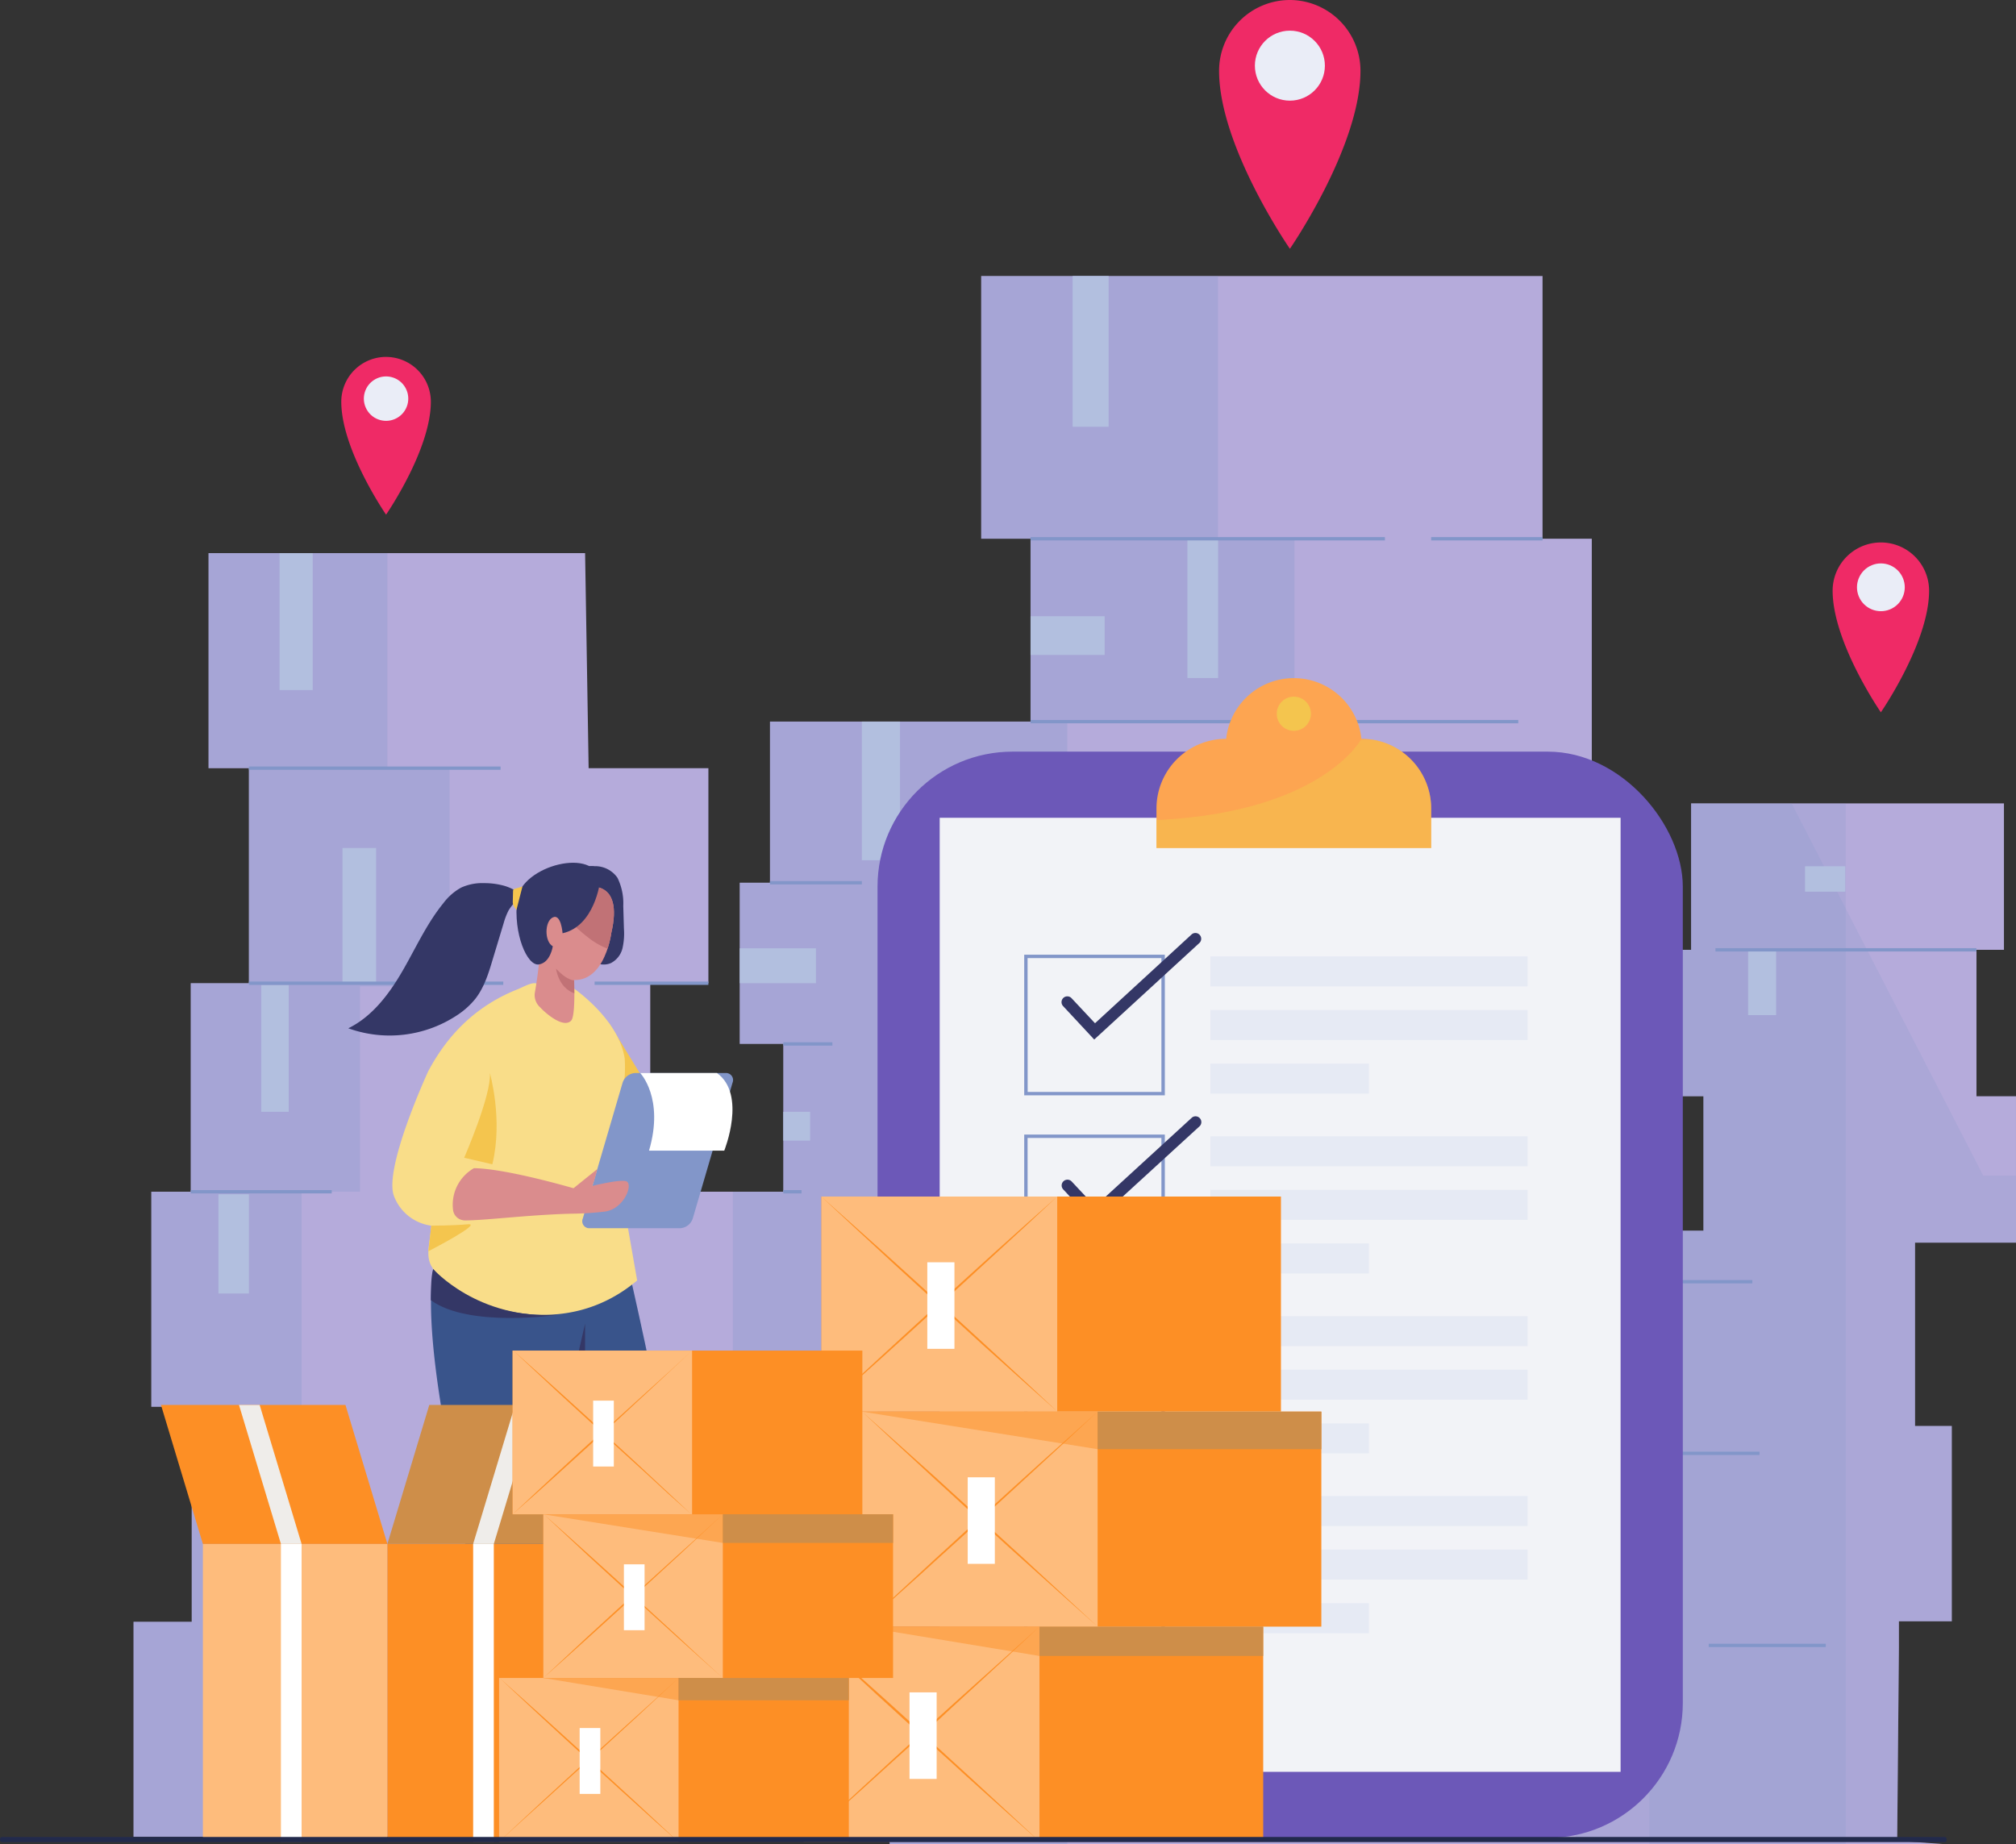 <svg xmlns="http://www.w3.org/2000/svg" xmlns:xlink="http://www.w3.org/1999/xlink" width="435.61" height="398.561" viewBox="0 0 435.61 398.561">
  <rect x="0" y="0" width="435.61" height="398.561" fill="#333333" stroke="none"/>
  <defs>
    <clipPath id="clip-path">
      <path id="Trazado_110884" data-name="Trazado 110884" d="M346.238,279.839V224.786h15.355V168H350.952V111.23H229.661V168h10.661v39.516h-56.3V242.34h-6.54v34.831h9.418v31.943h-28.75V264.053h12.563V217.587H144.835l-.765-46.476H62.706v46.476h8.72v46.467H58.862v45.061H50.344v46.476h8.729v46.467H46.5v46.457H209.869v1.625H438.282l-10.7-.755.373-41.7v-5.737h11.425V359.731h-7.936V320.119h21.809V288.482h-8.538V256.835h5.937V225.2h-67.6v31.637H377.12v31.647h8.6v29.046h-26.2m10.364-119.255V240.82" transform="translate(-46.5 -111.23)" fill="#b5abdb"/>
    </clipPath>
    <clipPath id="clip-path-2">
      <path id="Trazado_110887" data-name="Trazado 110887" d="M321.967,215.226a14.7,14.7,0,0,0-29.228,0h0a15.059,15.059,0,0,0-15.059,15.059v8.538h59.355v-8.538a15.068,15.068,0,0,0-15.068-15.059Z" transform="translate(-277.68 -202.074)" fill="#fda551"/>
    </clipPath>
    <clipPath id="clip-path-3">
      <path id="Trazado_110906" data-name="Trazado 110906" d="M153.76,259.221s-1.692,13.691-11.473,9.36c-7.046-3.088-4.283-14.791,1.224-17.659S156.437,247.643,153.76,259.221Z" transform="translate(-138.076 -249.222)" fill="#da8c8d"/>
    </clipPath>
  </defs>
  <g id="Grupo_55211" data-name="Grupo 55211" transform="translate(-249.39 -1089.869)">
    <g id="CF1_banner_copia" data-name="CF1_banner copia" transform="translate(233.07 1041.029)">
      <g id="Grupo_55068" data-name="Grupo 55068" transform="translate(45.175 108.491)">
        <g id="Grupo_55066" data-name="Grupo 55066">
          <path id="Trazado_110880" data-name="Trazado 110880" d="M346.238,279.839V224.786h15.355V168H350.952V111.23H229.661V168h10.661v39.516h-56.3V242.34h-6.54v34.831h9.418v31.943h-28.75V264.053h12.563V217.587H144.835l-.765-46.476H62.706v46.476h8.72v46.467H58.862v45.061H50.344v46.476h8.729v46.467H46.5v46.457H209.869v1.625H438.282l-10.7-.755.373-41.7v-5.737h11.425V359.731h-7.936V320.119h21.809V288.482h-8.538V256.835h5.937V225.2h-67.6v31.637H377.12v31.647h8.6v29.046h-26.2m10.364-119.255V240.82" transform="translate(-46.5 -111.23)" fill="#b5abdb"/>
          <g id="Grupo_55065" data-name="Grupo 55065" clip-path="url(#clip-path)">
            <path id="Trazado_110881" data-name="Trazado 110881" d="M100.706,173.717v46.476h13.433v47.155H94.8v44.373H82.167V461.007H31.79V170.61h68.916v3.107" transform="translate(-45.854 -113.837)" fill="#8296c9" opacity="0.3"/>
            <path id="Trazado_110882" data-name="Trazado 110882" d="M286.768,111.23V168H303.3v39.516H254.2V455.045H181.95V111.23H286.768" transform="translate(-52.446 -111.23)" fill="#8296c9" opacity="0.3"/>
            <path id="Trazado_110883" data-name="Trazado 110883" d="M460.484,307.523h35.94v22.918h30.356v37.087H493.2v41.5H524.7v42.25H372.37l9.112-297.243" transform="translate(-60.805 -113.109)" fill="#8296c9" opacity="0.2"/>
            <rect id="Rectángulo_6304" data-name="Rectángulo 6304" width="42.432" height="238.309" transform="translate(327.542 105.248)" fill="#8296c9" opacity="0.2"/>
            <rect id="Rectángulo_6305" data-name="Rectángulo 6305" width="7.161" height="29.601" transform="translate(31.551 59.881)" fill="#b2bfdf"/>
            <rect id="Rectángulo_6306" data-name="Rectángulo 6306" width="5.937" height="27.402" transform="translate(27.593 153.215)" fill="#b2bfdf"/>
            <rect id="Rectángulo_6307" data-name="Rectángulo 6307" width="7.257" height="29.219" transform="translate(45.157 123.605)" fill="#b2bfdf"/>
            <rect id="Rectángulo_6308" data-name="Rectángulo 6308" width="6.578" height="21.445" transform="translate(18.348 198.439)" fill="#b2bfdf"/>
            <rect id="Rectángulo_6309" data-name="Rectángulo 6309" width="7.783" height="32.565" transform="translate(202.914)" fill="#b2bfdf"/>
            <rect id="Rectángulo_6310" data-name="Rectángulo 6310" width="16.015" height="8.366" transform="translate(193.821 73.515)" fill="#b2bfdf"/>
            <rect id="Rectángulo_6311" data-name="Rectángulo 6311" width="6.635" height="30.108" transform="translate(227.715 56.773)" fill="#b2bfdf"/>
            <rect id="Rectángulo_6312" data-name="Rectángulo 6312" width="8.242" height="29.955" transform="translate(157.375 96.289)" fill="#b2bfdf"/>
            <rect id="Rectángulo_6313" data-name="Rectángulo 6313" width="16.474" height="7.544" transform="translate(130.977 145.28)" fill="#b2bfdf"/>
            <rect id="Rectángulo_6314" data-name="Rectángulo 6314" width="6.224" height="6.224" transform="translate(139.973 180.617)" fill="#b2bfdf"/>
            <rect id="Rectángulo_6315" data-name="Rectángulo 6315" width="5.469" height="17.019" transform="translate(409.441 194.414)" fill="#b2bfdf"/>
            <rect id="Rectángulo_6316" data-name="Rectángulo 6316" width="6.052" height="14.122" transform="translate(348.872 145.605)" fill="#b2bfdf"/>
            <rect id="Rectángulo_6317" data-name="Rectángulo 6317" width="8.701" height="5.488" transform="translate(361.168 127.554)" fill="#b2bfdf"/>
            <rect id="Rectángulo_6318" data-name="Rectángulo 6318" width="6.32" height="21.12" transform="translate(416.373 295.923)" fill="#b2bfdf"/>
          </g>
        </g>
        <g id="Grupo_55067" data-name="Grupo 55067" transform="translate(12.362 56.42)">
          <rect id="Rectángulo_6319" data-name="Rectángulo 6319" width="76.574" height="0.717" transform="translate(181.459)" fill="#8296c9"/>
          <rect id="Rectángulo_6320" data-name="Rectángulo 6320" width="54.383" height="0.717" transform="translate(12.563 49.574)" fill="#8296c9"/>
          <rect id="Rectángulo_6321" data-name="Rectángulo 6321" width="24.581" height="0.717" transform="translate(87.263 96.05)" fill="#8296c9"/>
          <rect id="Rectángulo_6322" data-name="Rectángulo 6322" width="54.966" height="0.717" transform="translate(12.563 96.05)" fill="#8296c9"/>
          <rect id="Rectángulo_6323" data-name="Rectángulo 6323" width="30.461" height="0.717" transform="translate(0 141.111)" fill="#8296c9"/>
          <rect id="Rectángulo_6324" data-name="Rectángulo 6324" width="19.858" height="0.717" transform="translate(125.154 74.337)" fill="#8296c9"/>
          <rect id="Rectángulo_6325" data-name="Rectángulo 6325" width="10.613" height="0.717" transform="translate(128.032 109.168)" fill="#8296c9"/>
          <rect id="Rectángulo_6326" data-name="Rectángulo 6326" width="3.939" height="0.717" transform="translate(128.032 141.111)" fill="#8296c9"/>
          <rect id="Rectángulo_6327" data-name="Rectángulo 6327" width="105.391" height="0.717" transform="translate(181.459 39.516)" fill="#8296c9"/>
          <rect id="Rectángulo_6328" data-name="Rectángulo 6328" width="24.075" height="0.717" transform="translate(268.024)" fill="#8296c9"/>
          <rect id="Rectángulo_6329" data-name="Rectángulo 6329" width="56.381" height="0.717" transform="translate(329.454 88.831)" fill="#8296c9"/>
          <rect id="Rectángulo_6330" data-name="Rectángulo 6330" width="32.259" height="0.717" transform="translate(305.159 160.558)" fill="#8296c9"/>
          <rect id="Rectángulo_6331" data-name="Rectángulo 6331" width="20.881" height="0.717" transform="translate(318.086 197.646)" fill="#8296c9"/>
          <rect id="Rectángulo_6332" data-name="Rectángulo 6332" width="25.308" height="0.717" transform="translate(327.991 239.15)" fill="#8296c9"/>
        </g>
      </g>
      <g id="Grupo_55081" data-name="Grupo 55081" transform="translate(205.934 195.348)">
        <g id="Grupo_55080" data-name="Grupo 55080">
          <rect id="Rectángulo_6333" data-name="Rectángulo 6333" width="174.001" height="234.752" rx="29.17" transform="translate(0 15.925)" fill="#6c58b8"/>
          <rect id="Rectángulo_6334" data-name="Rectángulo 6334" width="147.125" height="206.174" transform="translate(13.433 30.218)" fill="#f2f3f7"/>
          <g id="Grupo_55071" data-name="Grupo 55071" transform="translate(60.273)">
            <g id="Grupo_55070" data-name="Grupo 55070">
              <path id="Trazado_110885" data-name="Trazado 110885" d="M321.967,215.226a14.7,14.7,0,0,0-29.228,0h0a15.059,15.059,0,0,0-15.059,15.059v8.538h59.355v-8.538a15.068,15.068,0,0,0-15.068-15.059Z" transform="translate(-277.68 -202.074)" fill="#fda551"/>
              <g id="Grupo_55069" data-name="Grupo 55069" clip-path="url(#clip-path-2)">
                <path id="Trazado_110886" data-name="Trazado 110886" d="M321.846,215.83s-8.653,16.6-46.916,17.669v7.735h67.1V215.993H321.846" transform="translate(-277.559 -202.678)" fill="#f4c54e" opacity="0.52"/>
              </g>
            </g>
            <circle id="Elipse_4437" data-name="Elipse 4437" cx="3.691" cy="3.691" r="3.691" transform="translate(24.86 5.735) rotate(-22.5)" fill="#f4c54e"/>
          </g>
          <g id="Grupo_55073" data-name="Grupo 55073" transform="translate(31.695 59.81)">
            <path id="Trazado_110888" data-name="Trazado 110888" d="M278.175,295.015H247.79V264.63h30.385Zm-29.639-.736h28.9V265.357H248.517Z" transform="translate(-247.79 -264.63)" fill="#8296c9"/>
            <g id="Grupo_55072" data-name="Grupo 55072" transform="translate(40.214 0.363)">
              <rect id="Rectángulo_6335" data-name="Rectángulo 6335" width="68.553" height="6.482" fill="#e6eaf4"/>
              <rect id="Rectángulo_6336" data-name="Rectángulo 6336" width="68.553" height="6.482" transform="translate(0 11.588)" fill="#e6eaf4"/>
              <rect id="Rectángulo_6337" data-name="Rectángulo 6337" width="34.276" height="6.482" transform="translate(0 23.166)" fill="#e6eaf4"/>
            </g>
          </g>
          <g id="Grupo_55075" data-name="Grupo 55075" transform="translate(31.695 98.675)">
            <path id="Trazado_110889" data-name="Trazado 110889" d="M278.175,335.665H247.79V305.28h30.385Zm-29.639-.736h28.9V306.016H248.517Z" transform="translate(-247.79 -305.28)" fill="#8296c9"/>
            <g id="Grupo_55074" data-name="Grupo 55074" transform="translate(40.214 0.373)">
              <rect id="Rectángulo_6338" data-name="Rectángulo 6338" width="68.553" height="6.482" fill="#e6eaf4"/>
              <rect id="Rectángulo_6339" data-name="Rectángulo 6339" width="68.553" height="6.482" transform="translate(0 11.578)" fill="#e6eaf4"/>
              <rect id="Rectángulo_6340" data-name="Rectángulo 6340" width="34.276" height="6.482" transform="translate(0 23.166)" fill="#e6eaf4"/>
            </g>
          </g>
          <g id="Grupo_55077" data-name="Grupo 55077" transform="translate(31.695 137.55)">
            <path id="Trazado_110890" data-name="Trazado 110890" d="M278.175,376.325H247.79V345.94h30.385Zm-29.639-.736h28.9V346.676H248.517Z" transform="translate(-247.79 -345.94)" fill="#8296c9"/>
            <g id="Grupo_55076" data-name="Grupo 55076" transform="translate(40.214 0.363)">
              <rect id="Rectángulo_6341" data-name="Rectángulo 6341" width="68.553" height="6.482" fill="#e6eaf4"/>
              <rect id="Rectángulo_6342" data-name="Rectángulo 6342" width="68.553" height="6.482" transform="translate(0 11.588)" fill="#e6eaf4"/>
              <rect id="Rectángulo_6343" data-name="Rectángulo 6343" width="34.276" height="6.482" transform="translate(0 23.166)" fill="#e6eaf4"/>
            </g>
          </g>
          <g id="Grupo_55079" data-name="Grupo 55079" transform="translate(31.695 176.416)">
            <path id="Trazado_110891" data-name="Trazado 110891" d="M278.175,416.975H247.79V386.59h30.385Zm-29.639-.736h28.9V387.326H248.517Z" transform="translate(-247.79 -386.59)" fill="#8296c9"/>
            <g id="Grupo_55078" data-name="Grupo 55078" transform="translate(40.214 0.373)">
              <rect id="Rectángulo_6344" data-name="Rectángulo 6344" width="68.553" height="6.482" fill="#e6eaf4"/>
              <rect id="Rectángulo_6345" data-name="Rectángulo 6345" width="68.553" height="6.482" transform="translate(0 11.578)" fill="#e6eaf4"/>
              <rect id="Rectángulo_6346" data-name="Rectángulo 6346" width="34.276" height="6.482" transform="translate(0 23.166)" fill="#e6eaf4"/>
            </g>
          </g>
        </g>
        <path id="Trazado_110892" data-name="Trazado 110892" d="M263.285,282.743l-6.693-7.19a1.252,1.252,0,1,1,1.826-1.711l5.039,5.383,20.92-19.237a1.252,1.252,0,0,1,1.683,1.845Z" transform="translate(-216.465 -204.605)" fill="#343766"/>
        <path id="Trazado_110893" data-name="Trazado 110893" d="M263.287,324.144l-6.693-7.19a1.243,1.243,0,0,1,.057-1.769,1.262,1.262,0,0,1,1.769.057l5.039,5.383,20.958-19.208a1.253,1.253,0,0,1,1.683,1.845Z" transform="translate(-216.467 -206.424)" fill="#343766"/>
      </g>
      <g id="Grupo_55089" data-name="Grupo 55089" transform="translate(91.575 235.286)">
        <g id="Grupo_55088" data-name="Grupo 55088">
          <path id="Trazado_110894" data-name="Trazado 110894" d="M153.635,280l16.741,27.325s1.53,1.807-1.425,4.78-21.522-.679-21.522-.679Z" transform="translate(-97.33 -245.433)" fill="#f4c54e"/>
          <g id="Grupo_55084" data-name="Grupo 55084" transform="translate(17.873 72.202)">
            <g id="Grupo_55082" data-name="Grupo 55082">
              <path id="Trazado_110895" data-name="Trazado 110895" d="M147.346,324.675c.516.755.134,2,0,3q-1.033,7.515-2.084,15.02l-3.212,23.157q-1.912,13.443-3.719,26.857-1.817,13.07-3.624,26.121-1.444,10.469-2.868,20.939l-1.6,11.368-.124.88h-6.406l-2.8-62.481s-11.062-44.449-5.737-57.758c1.673-4.188,1.444-5.153,5.469-6.023,8.213-1.769,17.267-3.146,25.633-1.654A1.645,1.645,0,0,1,147.346,324.675Z" transform="translate(-113.724 -319.543)" fill="#39548b"/>
              <path id="Trazado_110896" data-name="Trazado 110896" d="M153.4,319.676c.545.956,14.4,59.355,13.51,69.9s-10.441,62.214-10.441,62.214l-5.823-.1-.889-60.971s-20.881-43.847-19.638-59.125S153.4,319.676,153.4,319.676Z" transform="translate(-114.441 -319.363)" fill="#39548b"/>
              <path id="Trazado_110897" data-name="Trazado 110897" d="M142.33,373.92l5.947-25.91-.048,39.525Z" transform="translate(-114.98 -320.621)" fill="#343766"/>
            </g>
            <g id="Grupo_55083" data-name="Grupo 55083" transform="translate(9.71 129.492)">
              <path id="Trazado_110898" data-name="Trazado 110898" d="M123.88,454.8h7.008l-.44,5.029s6.463.287,10.316,4.455H124.234Z" transform="translate(-123.88 -454.8)" fill="#1f1949"/>
              <path id="Trazado_110899" data-name="Trazado 110899" d="M151.38,454.8h7.008l-.44,5.029s6.463.287,10.316,4.455H151.734Z" transform="translate(-125.087 -454.8)" fill="#1f1949"/>
            </g>
          </g>
          <path id="Trazado_110900" data-name="Trazado 110900" d="M113.4,323.464c-.564,7.467-3.308,8.854,9.647,16.168,0,0,18.634,9.312,34.84-4.322l-3.107-17.755c-1.348-5.106-1.233-16.684-.249-21.876a28.884,28.884,0,0,0,.669-8.3c-1.272-8.653-11.234-15.345-11.234-15.345l-8.127-.956c-1.023-.115-2.868.956-3.767,1.3-8.672,3.442-14.963,9.475-19.342,17.745,0,0-9.79,21.206-7.343,27.058A10.01,10.01,0,0,0,113.4,323.464Z" transform="translate(-95.468 -245.041)" fill="#f9dd89"/>
          <path id="Trazado_110901" data-name="Trazado 110901" d="M113.761,325.856s4.561,0,7.917-.3-8.538,5.823-8.538,5.823Z" transform="translate(-95.825 -247.432)" fill="#f4c54e"/>
          <path id="Trazado_110902" data-name="Trazado 110902" d="M127.31,311.094l-6.09-1.415s5.909-13.519,5.565-18.319C126.746,291.37,129.672,301.332,127.31,311.094Z" transform="translate(-96.18 -245.932)" fill="#f4c54e"/>
          <path id="Trazado_110903" data-name="Trazado 110903" d="M156.6,253.2l.143,4.9a14.437,14.437,0,0,1-.3,4.207,4.886,4.886,0,0,1-2.5,3.241c-1.912.841-4.13-.086-5.679-1.444a13,13,0,0,1-4.149-8.6,17.459,17.459,0,0,1,.708-6.588,6.473,6.473,0,0,1,1.912-3.346,5.22,5.22,0,0,1,3.662-.956,5.87,5.87,0,0,1,4.943,2.5A12.494,12.494,0,0,1,156.6,253.2Z" transform="translate(-97.182 -243.878)" fill="#343766"/>
          <g id="Grupo_55087" data-name="Grupo 55087" transform="translate(40.27 5.14)">
            <g id="Grupo_55086" data-name="Grupo 55086" transform="translate(0.886)">
              <path id="Trazado_110904" data-name="Trazado 110904" d="M153.76,259.221s-1.692,13.691-11.473,9.36c-7.046-3.088-4.283-14.791,1.224-17.659S156.437,247.643,153.76,259.221Z" transform="translate(-138.076 -249.222)" fill="#da8c8d"/>
              <g id="Grupo_55085" data-name="Grupo 55085" clip-path="url(#clip-path-3)">
                <path id="Trazado_110905" data-name="Trazado 110905" d="M153.13,262.555a16.551,16.551,0,0,1-4.417-2.591,33.864,33.864,0,0,1-6.913-7.238,28.426,28.426,0,0,1,5.02-4.628,7.094,7.094,0,0,1,2.075-1.138,5.985,5.985,0,0,1,3.452.134,14.648,14.648,0,0,1,6.31,4.36,9.064,9.064,0,0,1,2.333,3.891,7.247,7.247,0,0,1-.832,5.029,12.431,12.431,0,0,1-1.482,2.237,1.147,1.147,0,0,1-.889.382,10.249,10.249,0,0,1-1.434.124A9.246,9.246,0,0,1,153.13,262.555Z" transform="translate(-138.239 -249.114)" fill="#c17276"/>
              </g>
            </g>
            <path id="Trazado_110907" data-name="Trazado 110907" d="M138.536,260a94.532,94.532,0,0,1-1.367,12.764,3.557,3.557,0,0,0,1.176,3.04c1.157,1.272,5.029,4.618,6.693,2.868,1.4-1.472.258-16.33.258-16.33Z" transform="translate(-137.149 -249.695)" fill="#da8c8d"/>
            <path id="Trazado_110908" data-name="Trazado 110908" d="M145.891,270.323s-1.606,0-3.9-2.543c0,0,.449,4.1,3.939,5.326C145.929,273.105,145.91,270.467,145.891,270.323Z" transform="translate(-137.361 -250.037)" fill="#c17276"/>
          </g>
          <path id="Trazado_110909" data-name="Trazado 110909" d="M124.411,248.45a11.043,11.043,0,0,0-4.972.956,12.008,12.008,0,0,0-3.824,3.327c-3.643,4.455-6.014,9.781-8.9,14.753s-6.521,9.81-11.684,12.334a26.388,26.388,0,0,0,23.5-2.82,17.028,17.028,0,0,0,3.93-3.518c1.912-2.438,2.868-5.488,3.748-8.462.8-2.639,1.6-5.287,2.4-7.936a14.668,14.668,0,0,1,1.09-2.8,14.091,14.091,0,0,1,1.807-2.247c.574-.708.583-1.339-.21-1.864a10.057,10.057,0,0,0-3.088-1.281A15.909,15.909,0,0,0,124.411,248.45Z" transform="translate(-95.03 -244.048)" fill="#343766"/>
          <path id="Trazado_110910" data-name="Trazado 110910" d="M151.091,247.98s-1.157,9.561-8.089,11.1c0,0-.306-4.3-2.113-3.423s-1.817,5.239,0,6.234c0,0-.5,3.557-3.021,3.93s-5.526-6.6-4.685-14S150.307,240.245,151.091,247.98Z" transform="translate(-96.698 -243.846)" fill="#343766"/>
          <path id="Trazado_110911" data-name="Trazado 110911" d="M134.294,249.21,133,254.277l-.43-.6a1.912,1.912,0,0,1-.363-1.2l.057-2.314a.469.469,0,0,1,.344-.449Z" transform="translate(-96.662 -244.081)" fill="#f4c54e"/>
          <path id="Trazado_110912" data-name="Trazado 110912" d="M169.03,324.91H149.507a1.511,1.511,0,0,1-1.482-2.094l8.6-29.352a3.021,3.021,0,0,1,2.706-2.094H178.9a1.52,1.52,0,0,1,1.482,2.094l-8.6,29.352A3.04,3.04,0,0,1,169.03,324.91Z" transform="translate(-97.351 -245.932)" fill="#8296c9"/>
          <path id="Trazado_110913" data-name="Trazado 110913" d="M156.09,315.7c-1.128-.325-4.618.373-7.3,1.013a25.814,25.814,0,0,0,1.061-3.624l-5.115,4.121h0c-3.547-1.013-15.3-4.245-21.512-4.331a9.093,9.093,0,0,0-4.522,9.016,2.581,2.581,0,0,0,2.534,2.266c4.1.048,13.634-1.2,22.946-1.444a65.617,65.617,0,0,0,7.324-.459C155.727,321.7,157.744,316.169,156.09,315.7Z" transform="translate(-96.066 -246.876)" fill="#da8c8d"/>
          <path id="Trazado_110914" data-name="Trazado 110914" d="M161,291.37s5.249,5.4,1.912,16.77h16.254s4.9-12.1-1.578-16.77Z" transform="translate(-97.926 -245.932)" fill="#fff"/>
        </g>
        <path id="Trazado_110915" data-name="Trazado 110915" d="M114.216,335.69s9.561,10.928,26.857,9.886c0,0-19.122,2.868-27.383-3.165C113.69,342.411,113.642,336.943,114.216,335.69Z" transform="translate(-95.849 -247.878)" fill="#343766"/>
      </g>
      <g id="Grupo_55107" data-name="Grupo 55107" transform="translate(51.103 307.418)">
        <g id="Grupo_55092" data-name="Grupo 55092" transform="translate(0 45.032)">
          <rect id="Rectángulo_6347" data-name="Rectángulo 6347" width="39.86" height="64.164" transform="translate(9.054 30.041)" fill="#febc7c"/>
          <rect id="Rectángulo_6348" data-name="Rectángulo 6348" width="39.841" height="64.336" transform="translate(48.924 30.041)" fill="#fd8f25"/>
          <rect id="Rectángulo_6349" data-name="Rectángulo 6349" width="4.465" height="64.336" transform="translate(25.92 30.041)" fill="#fff"/>
          <rect id="Rectángulo_6350" data-name="Rectángulo 6350" width="4.465" height="64.336" transform="translate(67.453 30.041)" fill="#fff"/>
          <g id="Grupo_55090" data-name="Grupo 55090">
            <path id="Trazado_110916" data-name="Trazado 110916" d="M101.624,396.431H61.754L52.7,366.39H92.56Z" transform="translate(-52.7 -366.39)" fill="#fd8f25"/>
            <path id="Trazado_110917" data-name="Trazado 110917" d="M74.795,366.39H70.33l9.064,30.041h4.465Z" transform="translate(-53.474 -366.39)" fill="#efedea"/>
          </g>
          <g id="Grupo_55091" data-name="Grupo 55091" transform="translate(48.924)">
            <path id="Trazado_110918" data-name="Trazado 110918" d="M103.87,396.431h39.86l9.064-30.041H112.924Z" transform="translate(-103.87 -366.39)" fill="#ce8e49"/>
            <path id="Trazado_110919" data-name="Trazado 110919" d="M132.314,366.39h4.465l-9.064,30.041H123.25Z" transform="translate(-104.721 -366.39)" fill="#efedea"/>
          </g>
        </g>
        <g id="Grupo_55099" data-name="Grupo 55099" transform="translate(138.883)">
          <g id="Grupo_55094" data-name="Grupo 55094" transform="translate(0 92.943)">
            <g id="Grupo_55093" data-name="Grupo 55093">
              <rect id="Rectángulo_6351" data-name="Rectángulo 6351" width="99.282" height="46.467" fill="#fd8f25"/>
              <rect id="Rectángulo_6352" data-name="Rectángulo 6352" width="50.941" height="46.467" fill="#febc7c"/>
            </g>
            <path id="Trazado_110920" data-name="Trazado 110920" d="M248.893,416.5l-6.3,5.88-6.349,5.851c-2.1,1.912-4.236,3.882-6.349,5.823l-6.339,5.87-.124.124-.134-.124L216.94,434.1c-2.113-1.912-4.245-3.872-6.349-5.823l-6.329-5.851L198,416.5l6.425,5.737,6.406,5.737c2.142,1.912,4.255,3.824,6.387,5.737l6.377,5.794h-.258l6.377-5.794c2.132-1.912,4.245-3.824,6.387-5.737l6.406-5.737Z" transform="translate(-197.962 -416.5)" fill="#fd8f25"/>
            <path id="Trazado_110921" data-name="Trazado 110921" d="M198,464.021l6.3-5.87,6.329-5.851c2.1-1.912,4.236-3.891,6.349-5.832l6.358-5.823.134-.115.124.115,6.358,5.823c2.113,1.912,4.245,3.882,6.349,5.832l6.329,5.851,6.3,5.87-6.425-5.737-6.406-5.737c-2.142-1.912-4.255-3.824-6.387-5.794l-6.415-5.775h.258l-6.377,5.737c-2.132,1.912-4.245,3.872-6.387,5.794l-6.406,5.737Z" transform="translate(-197.962 -417.555)" fill="#fd8f25"/>
            <rect id="Rectángulo_6353" data-name="Rectángulo 6353" width="5.861" height="18.701" transform="translate(22.86 14.208)" fill="#fff"/>
          </g>
          <g id="Grupo_55096" data-name="Grupo 55096" transform="translate(12.563 46.476)">
            <g id="Grupo_55095" data-name="Grupo 55095">
              <rect id="Rectángulo_6354" data-name="Rectángulo 6354" width="99.282" height="46.467" fill="#fd8f25"/>
              <rect id="Rectángulo_6355" data-name="Rectángulo 6355" width="50.941" height="46.467" fill="#febc7c"/>
            </g>
            <path id="Trazado_110922" data-name="Trazado 110922" d="M262.043,367.9l-6.3,5.88-6.339,5.842c-2.1,1.912-4.226,3.891-6.349,5.832l-6.349,5.823-.134.115-.134-.115-6.31-5.823c-2.123-1.912-4.245-3.872-6.349-5.832l-6.339-5.842-6.3-5.88,6.435,5.737,6.4,5.737c2.142,1.912,4.264,3.824,6.387,5.794l6.387,5.794h-.268l6.387-5.794c2.123-1.912,4.245-3.872,6.387-5.794l6.4-5.737Z" transform="translate(-211.102 -367.9)" fill="#fd8f25"/>
            <path id="Trazado_110923" data-name="Trazado 110923" d="M262.041,415.424l-6.435-5.737-6.4-5.737q-3.212-2.868-6.387-5.737l-6.387-5.794h.268l-6.387,5.794c-2.123,1.912-4.245,3.824-6.387,5.794l-6.4,5.737-6.435,5.737,6.3-5.88,6.339-5.842c2.1-1.96,4.226-3.891,6.349-5.832l6.349-5.823.134-.115.134.115,6.349,5.823c2.123,1.912,4.245,3.872,6.349,5.832l6.339,5.842Z" transform="translate(-211.1 -368.957)" fill="#fd8f25"/>
            <rect id="Rectángulo_6356" data-name="Rectángulo 6356" width="5.861" height="18.701" transform="translate(22.87 14.198)" fill="#fff"/>
          </g>
          <g id="Grupo_55098" data-name="Grupo 55098" transform="translate(3.796)">
            <g id="Grupo_55097" data-name="Grupo 55097" transform="translate(0.038)">
              <rect id="Rectángulo_6357" data-name="Rectángulo 6357" width="99.282" height="46.467" fill="#fd8f25"/>
              <rect id="Rectángulo_6358" data-name="Rectángulo 6358" width="50.941" height="46.467" fill="#febc7c"/>
            </g>
            <path id="Trazado_110924" data-name="Trazado 110924" d="M252.909,319.29l-6.3,5.88-6.368,5.851-6.349,5.832-6.358,5.813-.134.124-.124-.124-6.358-5.813c-2.123-1.912-4.245-3.882-6.349-5.832l-6.329-5.851-6.31-5.88,6.435,5.737,6.406,5.737,6.387,5.784,6.377,5.8h-.258l6.377-5.8c2.123-1.912,4.245-3.824,6.387-5.784l6.406-5.737Z" transform="translate(-201.93 -319.29)" fill="#fd8f25"/>
            <path id="Trazado_110925" data-name="Trazado 110925" d="M202,366.821l6.31-5.88,6.329-5.851c2.1-1.912,4.226-3.882,6.349-5.823l6.358-5.823.124-.124.134.124,6.358,5.813,6.349,5.832,6.329,5.851,6.3,5.88-6.435-5.737-6.4-5.737c-2.142-1.912-4.264-3.824-6.387-5.784l-6.377-5.8h.258l-6.377,5.8-6.387,5.784-6.406,5.737Z" transform="translate(-201.933 -320.345)" fill="#fd8f25"/>
            <rect id="Rectángulo_6359" data-name="Rectángulo 6359" width="5.861" height="18.701" transform="translate(22.908 14.208)" fill="#fff"/>
          </g>
          <path id="Trazado_110926" data-name="Trazado 110926" d="M249.468,416.5H211.1l38.368,6.339Z" transform="translate(-198.537 -323.557)" fill="#fd8f25" opacity="0.49"/>
          <path id="Trazado_110927" data-name="Trazado 110927" d="M262.041,367.9H211.1l50.941,8.117Z" transform="translate(-198.537 -321.424)" fill="#fd8f25" opacity="0.49"/>
          <rect id="Rectángulo_6360" data-name="Rectángulo 6360" width="48.341" height="6.339" transform="translate(50.932 92.943)" fill="#ce8e49"/>
          <rect id="Rectángulo_6361" data-name="Rectángulo 6361" width="48.341" height="8.117" transform="translate(63.504 46.476)" fill="#ce8e49"/>
        </g>
        <g id="Grupo_55106" data-name="Grupo 55106" transform="translate(73.056 33.291)">
          <g id="Grupo_55101" data-name="Grupo 55101" transform="translate(0 70.752)">
            <g id="Grupo_55100" data-name="Grupo 55100">
              <rect id="Rectángulo_6362" data-name="Rectángulo 6362" width="75.57" height="35.376" fill="#fd8f25"/>
              <rect id="Rectángulo_6363" data-name="Rectángulo 6363" width="38.78" height="35.376" fill="#febc7c"/>
            </g>
            <path id="Trazado_110928" data-name="Trazado 110928" d="M167.885,428.11l-4.781,4.475-4.781,4.446c-1.606,1.492-3.222,2.964-4.838,4.436l-4.838,4.436-.1.086-.105-.086-4.838-4.427c-1.606-1.482-3.222-2.954-4.828-4.446L134,432.585l-4.781-4.475,4.9,4.369,4.876,4.389q2.438,2.2,4.857,4.408l4.857,4.408h-.2l4.857-4.408c1.625-1.472,3.232-2.945,4.867-4.408l4.867-4.389Z" transform="translate(-129.115 -428.11)" fill="#fd8f25"/>
            <path id="Trazado_110929" data-name="Trazado 110929" d="M129.11,464.279l4.781-4.475,4.781-4.446c1.606-1.492,3.222-2.964,4.828-4.436l4.838-4.436.105-.086.1.086,4.838,4.436c1.616,1.472,3.232,2.945,4.838,4.436l4.781,4.446,4.781,4.475-4.9-4.36-4.867-4.4c-1.635-1.453-3.241-2.935-4.867-4.408l-4.857-4.408h.2l-4.857,4.408q-2.419,2.209-4.857,4.408l-4.876,4.4Z" transform="translate(-129.11 -428.913)" fill="#fd8f25"/>
            <rect id="Rectángulo_6364" data-name="Rectángulo 6364" width="4.465" height="14.236" transform="translate(17.411 10.814)" fill="#fff"/>
          </g>
          <g id="Grupo_55103" data-name="Grupo 55103" transform="translate(9.561 35.376)">
            <g id="Grupo_55102" data-name="Grupo 55102">
              <rect id="Rectángulo_6365" data-name="Rectángulo 6365" width="75.57" height="35.376" fill="#fd8f25"/>
              <rect id="Rectángulo_6366" data-name="Rectángulo 6366" width="38.78" height="35.376" fill="#febc7c"/>
            </g>
            <path id="Trazado_110930" data-name="Trazado 110930" d="M177.895,391.11l-4.781,4.475-4.781,4.455-4.828,4.436-4.838,4.427-.105.1-.1-.1-4.838-4.427-4.838-4.436-4.781-4.455-4.781-4.475,4.9,4.369L149,399.868c1.635,1.463,3.241,2.935,4.867,4.408l4.857,4.417h-.2l4.857-4.417q2.419-2.209,4.857-4.408l4.876-4.388Z" transform="translate(-139.115 -391.11)" fill="#fd8f25"/>
            <path id="Trazado_110931" data-name="Trazado 110931" d="M177.89,427.289l-4.9-4.369-4.876-4.388c-1.625-1.463-3.241-2.945-4.857-4.408l-4.857-4.417h.2l-4.857,4.417c-1.625,1.463-3.232,2.945-4.867,4.408l-4.867,4.388-4.9,4.369,4.781-4.475,4.781-4.455,4.838-4.436,4.838-4.427.1-.1.105.1,4.838,4.427,4.828,4.436,4.781,4.455Z" transform="translate(-139.11 -391.913)" fill="#fd8f25"/>
            <rect id="Rectángulo_6367" data-name="Rectángulo 6367" width="4.465" height="14.236" transform="translate(17.411 10.814)" fill="#fff"/>
          </g>
          <g id="Grupo_55105" data-name="Grupo 55105" transform="translate(2.926)">
            <g id="Grupo_55104" data-name="Grupo 55104">
              <rect id="Rectángulo_6368" data-name="Rectángulo 6368" width="75.57" height="35.376" fill="#fd8f25"/>
              <rect id="Rectángulo_6369" data-name="Rectángulo 6369" width="38.78" height="35.376" fill="#febc7c"/>
            </g>
            <path id="Trazado_110932" data-name="Trazado 110932" d="M170.947,354.11l-4.781,4.475-4.781,4.455c-1.6,1.482-3.222,2.954-4.781,4.436l-4.838,4.436-.105.086-.1-.086-4.838-4.436c-1.606-1.482-3.232-2.945-4.828-4.436l-4.781-4.455-4.781-4.475,4.9,4.369,4.876,4.389c1.625,1.463,3.232,2.945,4.857,4.408l4.857,4.417h-.2l4.857-4.417c1.616-1.463,3.232-2.945,4.857-4.4l4.876-4.4Z" transform="translate(-132.177 -354.11)" fill="#fd8f25"/>
            <path id="Trazado_110933" data-name="Trazado 110933" d="M132.17,390.289l4.781-4.475,4.781-4.455c1.6-1.482,3.222-2.954,4.828-4.436L151.4,372.5l.1-.1.105.1,4.838,4.427c1.606,1.482,3.232,2.954,4.781,4.436L166,385.814l4.781,4.475-4.9-4.369-4.714-4.341q-2.438-2.189-4.857-4.408l-4.857-4.408h.2l-4.857,4.408c-1.625,1.472-3.232,2.945-4.857,4.408l-4.876,4.389Z" transform="translate(-132.17 -354.913)" fill="#fd8f25"/>
            <rect id="Rectángulo_6370" data-name="Rectángulo 6370" width="4.465" height="14.236" transform="translate(17.401 10.814)" fill="#fff"/>
          </g>
          <path id="Trazado_110934" data-name="Trazado 110934" d="M168.319,428.11h-29.2l29.2,4.819Z" transform="translate(-129.549 -357.358)" fill="#fd8f25" opacity="0.49"/>
          <path id="Trazado_110935" data-name="Trazado 110935" d="M177.89,391.11H139.12l38.77,6.186Z" transform="translate(-129.549 -355.734)" fill="#fd8f25" opacity="0.49"/>
          <rect id="Rectángulo_6371" data-name="Rectángulo 6371" width="36.791" height="4.819" transform="translate(38.77 70.752)" fill="#ce8e49"/>
          <rect id="Rectángulo_6372" data-name="Rectángulo 6372" width="36.791" height="6.186" transform="translate(48.341 35.376)" fill="#ce8e49"/>
        </g>
      </g>
      <path id="Trazado_110936" data-name="Trazado 110936" d="M436.575,465.159H16.7c-.21,0-.382-.249-.382-.564s.172-.555.382-.555H436.575c.21,0,.382.249.382.555S436.785,465.159,436.575,465.159Z" transform="translate(0 -18.226)" fill="#222a4c"/>
      <g id="Grupo_55111" data-name="Grupo 55111" transform="translate(90.064 48.84)">
        <g id="Grupo_55108" data-name="Grupo 55108" transform="translate(322.245 117.228)">
          <path id="Trazado_110937" data-name="Trazado 110937" d="M440.911,171.45a10.421,10.421,0,0,0-10.422,10.421c0,11.2,10.422,26.283,10.422,26.283s10.422-15.087,10.422-26.283a10.422,10.422,0,0,0-10.422-10.422Z" transform="translate(-430.49 -171.45)" fill="#ef2a66"/>
          <circle id="Elipse_4438" data-name="Elipse 4438" cx="5.163" cy="5.163" r="5.163" transform="translate(3.678 6.897) rotate(-22.5)" fill="#eaedf7"/>
        </g>
        <g id="Grupo_55109" data-name="Grupo 55109" transform="translate(189.672)">
          <path id="Trazado_110938" data-name="Trazado 110938" d="M307.128,48.84a15.3,15.3,0,0,0-15.3,15.3c0,16.378,15.3,38.464,15.3,38.464s15.25-22.086,15.25-38.464a15.3,15.3,0,0,0-15.25-15.3Z" transform="translate(-291.83 -48.84)" fill="#ef2a66"/>
          <circle id="Elipse_4439" data-name="Elipse 4439" cx="7.563" cy="7.563" r="7.563" transform="translate(7.735 6.626)" fill="#eaedf7"/>
        </g>
        <g id="Grupo_55110" data-name="Grupo 55110" transform="translate(0 77.129)">
          <path id="Trazado_110939" data-name="Trazado 110939" d="M103.126,129.51A9.685,9.685,0,0,0,93.45,139.2c0,10.383,9.676,24.4,9.676,24.4s9.676-14.016,9.676-24.4a9.685,9.685,0,0,0-9.676-9.685Z" transform="translate(-93.45 -129.51)" fill="#ef2a66"/>
          <circle id="Elipse_4440" data-name="Elipse 4440" cx="4.8" cy="4.8" r="4.8" transform="translate(3.139 7.185) rotate(-29.34)" fill="#eaedf7"/>
        </g>
      </g>
    </g>
  </g>
</svg>
